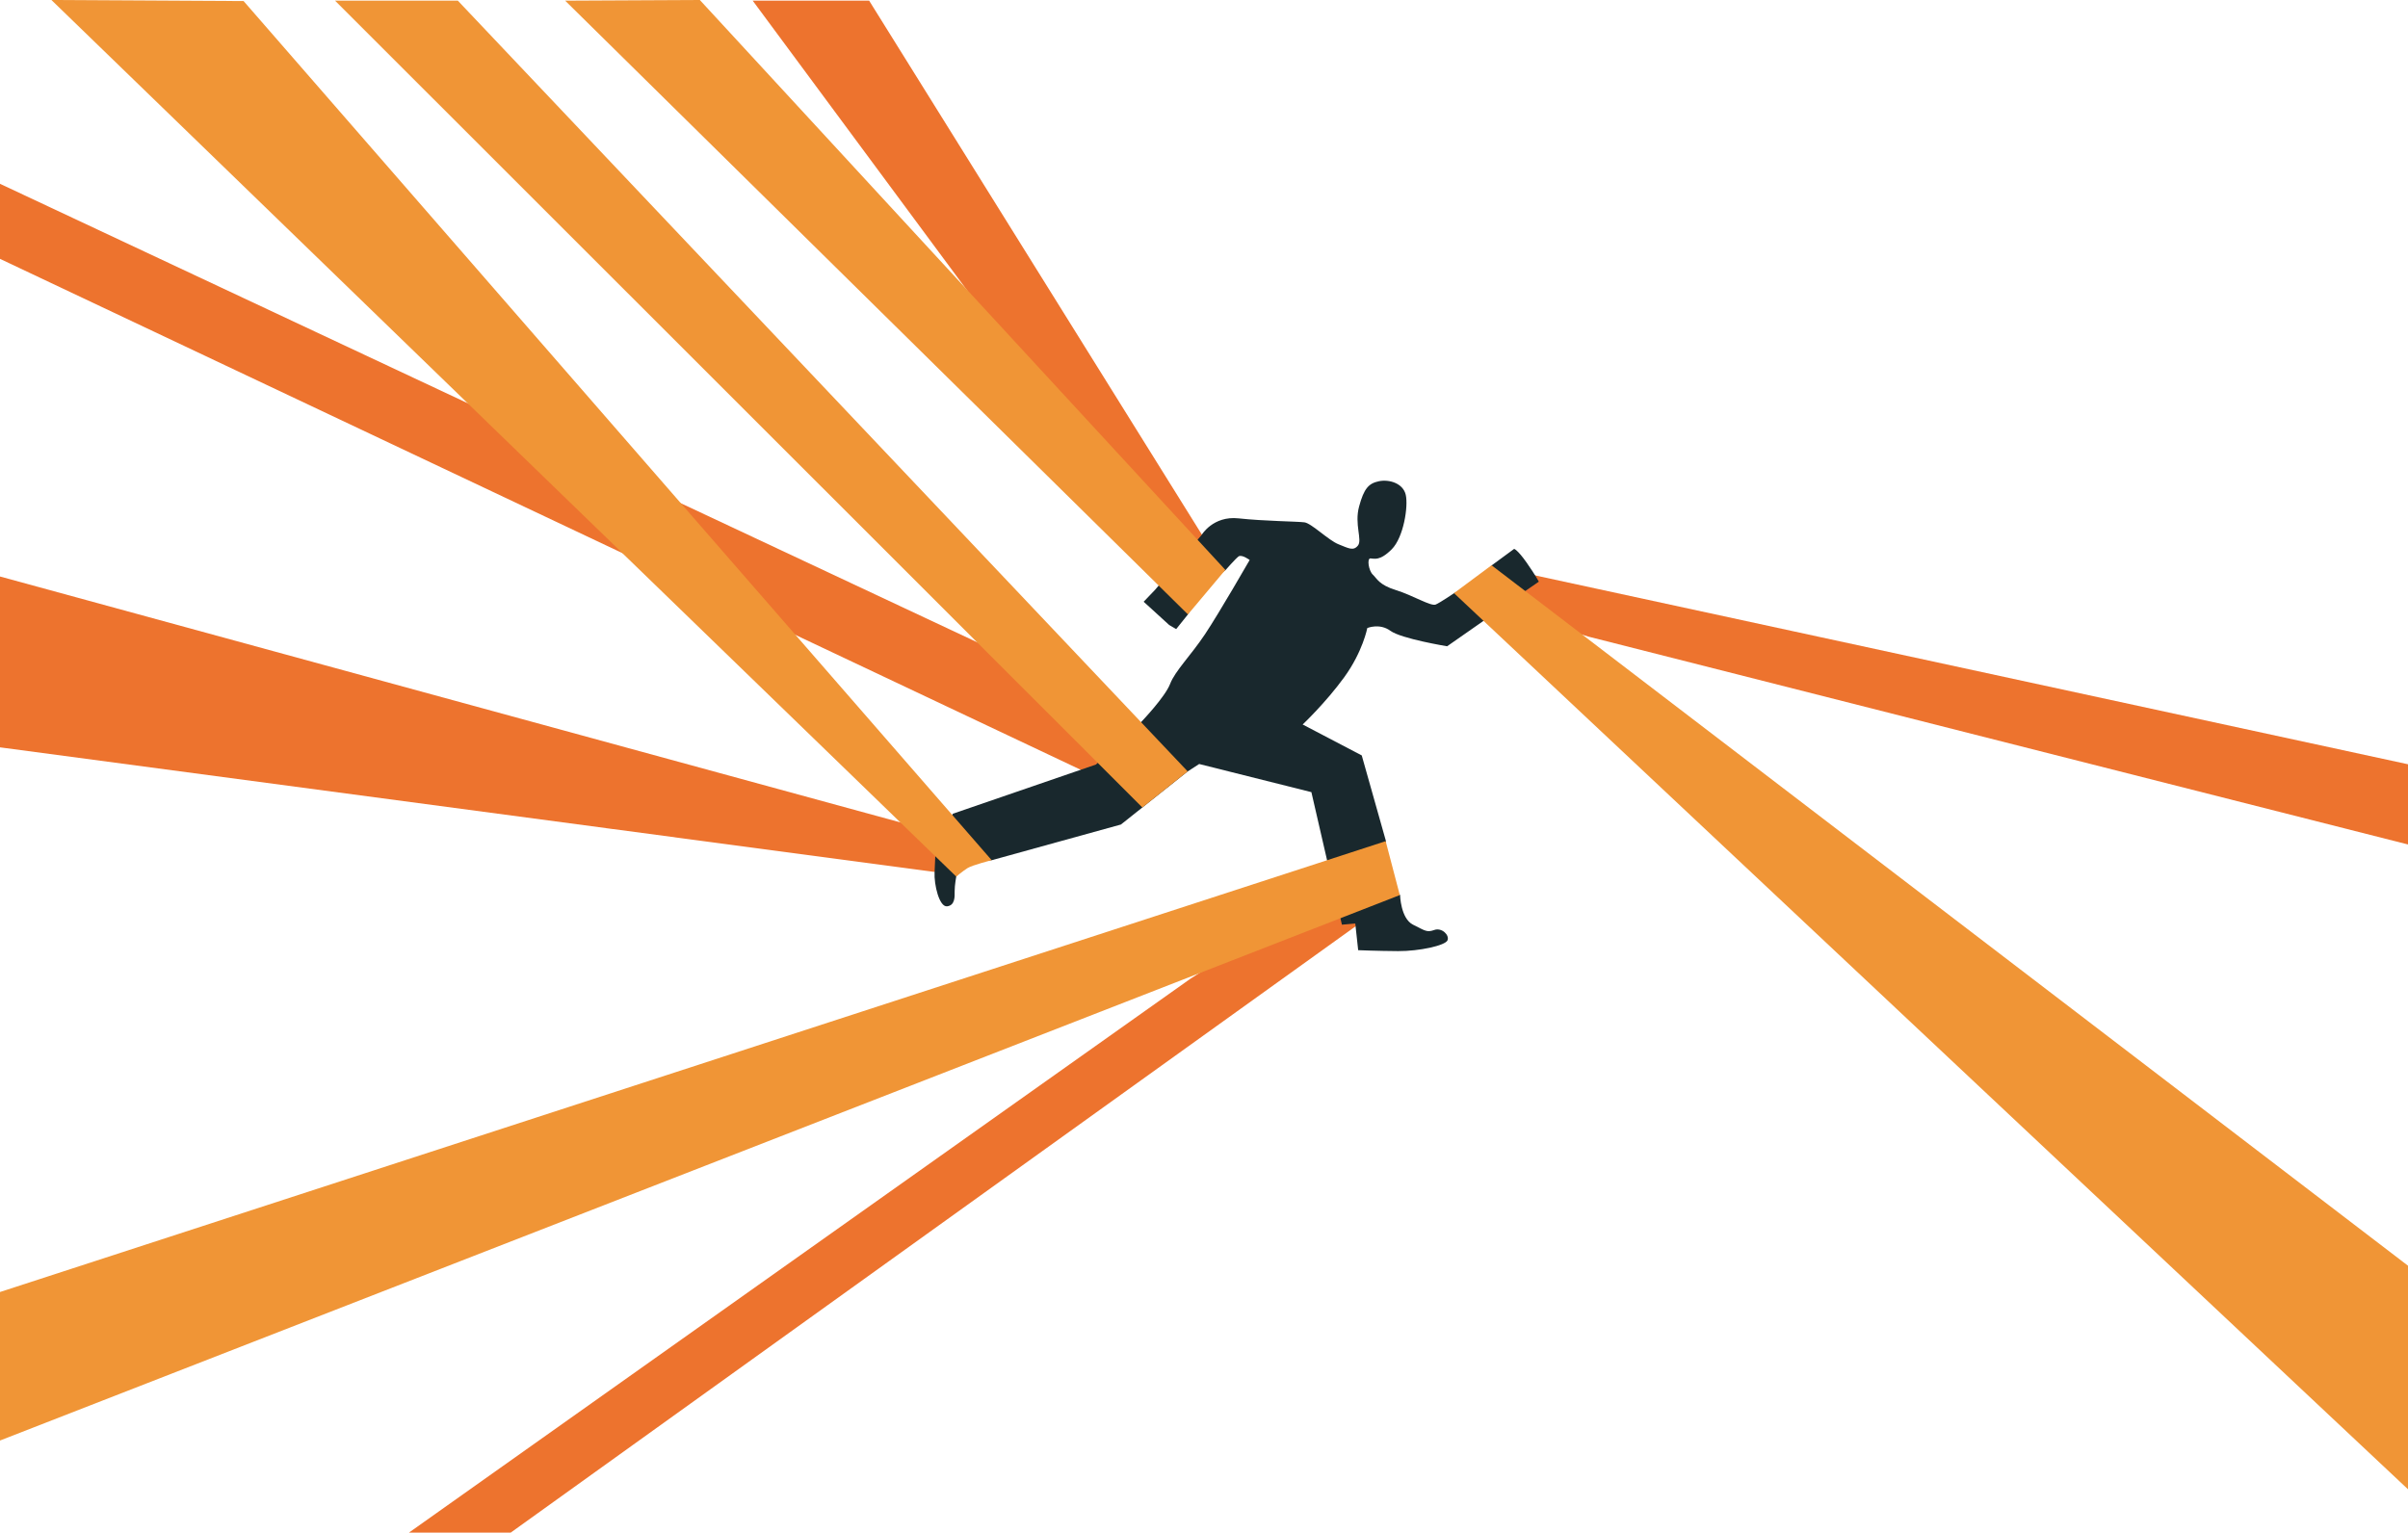 <?xml version="1.0" encoding="utf-8"?>
<!-- Generator: Adobe Illustrator 26.0.3, SVG Export Plug-In . SVG Version: 6.00 Build 0)  -->
<svg version="1.1" id="Layer_1" xmlns="http://www.w3.org/2000/svg" xmlns:xlink="http://www.w3.org/1999/xlink" x="0px" y="0px"
	 viewBox="0 0 1821.9 1159.9" style="enable-background:new 0 0 1821.9 1159.9;" xml:space="preserve">
<style type="text/css">
	.st0{fill:#ED732E;}
	.st1{fill:#19282D;}
	.st2{fill:#F09536;}
</style>
<g>
	<polygon class="st0" points="386.4,1159.9 1048.4,684.7 1006.2,673.3 900.7,740.7 309.4,1159.9 	"/>
	<polygon class="st0" points="0,565.6 0,436.3 698.1,627 716.1,650.1 707.1,659.9 	"/>
	<polygon class="st0" points="0,195.9 0,139.1 768.8,499.9 842.7,582.5 822.9,587.7 817.5,582.5 	"/>
	<polygon class="st0" points="569.5,0.5 657.6,0.5 915.2,414 905.9,422.6 815.7,334.2 804.4,318 	"/>
	<polygon class="st0" points="1821.9,578.4 1148.7,432.7 1140.9,445.8 1187.8,477.4 1201.8,481.8 1821.9,639.1 	"/>
	<path class="st1" d="M992.2,599.5l-84.9-21.3l-8.8,5.7L848.1,624l-97.7,27l-21.5,1.8l-5.4,10.6c0,0-1.2,6.4-1.2,11
		c0.1,4.5,0.2,10.8-5.7,11.5c-5.9,0.7-10-16.3-9.5-25.9c0.5-9.6,1-22.4,1-22.4l12.9-21.8l108.2-37.2l34.6-32.6
		c0,0,17.7-18.5,21.5-28.4c3.8-9.9,15.6-21.4,26.4-37.6s33.8-56.2,33.8-56.2s-5.9-4.4-8.4-2.7c-2.4,1.8-9.9,10.4-9.9,10.4l-17,12.1
		L898.8,465l-8.9,11.1l-5.3-3.1l-14.9-13.6l-4.4-4l8.7-9.1l35.2-41.5c0,0,8.6-14.6,27.9-12.5c19.3,2.1,44.4,2.3,49.8,3
		c5.4,0.7,18.2,13.6,25.8,16.6s11.2,5.3,14.7,1c3.5-4.3-2.8-16,0.9-29.6c3.7-13.7,7.3-17.5,15-19.1s18.3,1.5,20.3,10.3
		s-1.6,32.1-10.6,41.2c-9.1,9.1-13.3,7-16.1,6.9c-2.8-0.1-1.4,9.3,1.8,12.3c3.2,3,4.6,7.7,17.5,11.7c12.9,4,26.5,12.5,30.1,10.9
		c3.6-1.6,13.9-8.6,13.9-8.6l17.9-9.4l10.5-11.6l17-12.5c0,0,2.4,0.4,9.4,10.3c6.9,9.9,9.3,14.5,9.3,14.5l-15.5,10.7l-26.4,19
		l-27.5,19.2c0,0-34.7-5.7-42.9-11.7s-17.5-2.1-17.5-2.1s-3.4,17.9-17.5,37.3s-31.4,35.7-31.4,35.7l44.7,23.4l18.3,64.8l-1.7,30.9
		l12.4,9.9c0,0,0.4,17.8,9.8,22.5c9.4,4.7,10.5,6,16.1,4c5.6-2,11.6,3.8,10,7.8c-1.6,4-21.5,8.3-37.4,8.2s-30.2-0.7-30.2-0.7
		l-2.2-20.2l-10.1,0.9L992.2,599.5z"/>
	<polygon class="st2" points="253.5,0.5 346.4,0.5 898.6,583.8 864.3,611.1 	"/>
	<polygon class="st2" points="1059.1,677.4 0,1090.2 0,977.8 1048.4,636.6 	"/>
	<path class="st2" d="M38.9,0l145.4,0.8l566,650.2c0,0-14.7,3.7-18.3,6c-3.6,2.3-8.5,6.4-8.5,6.4L38.9,0z"/>
	<polygon class="st2" points="427.6,0.5 529.5,0 927.1,431.3 898.8,465 	"/>
	<polygon class="st2" points="1821.9,957.9 1128.5,427.8 1100.1,448.9 1821.9,1127.1 	"/>
</g>
</svg>
